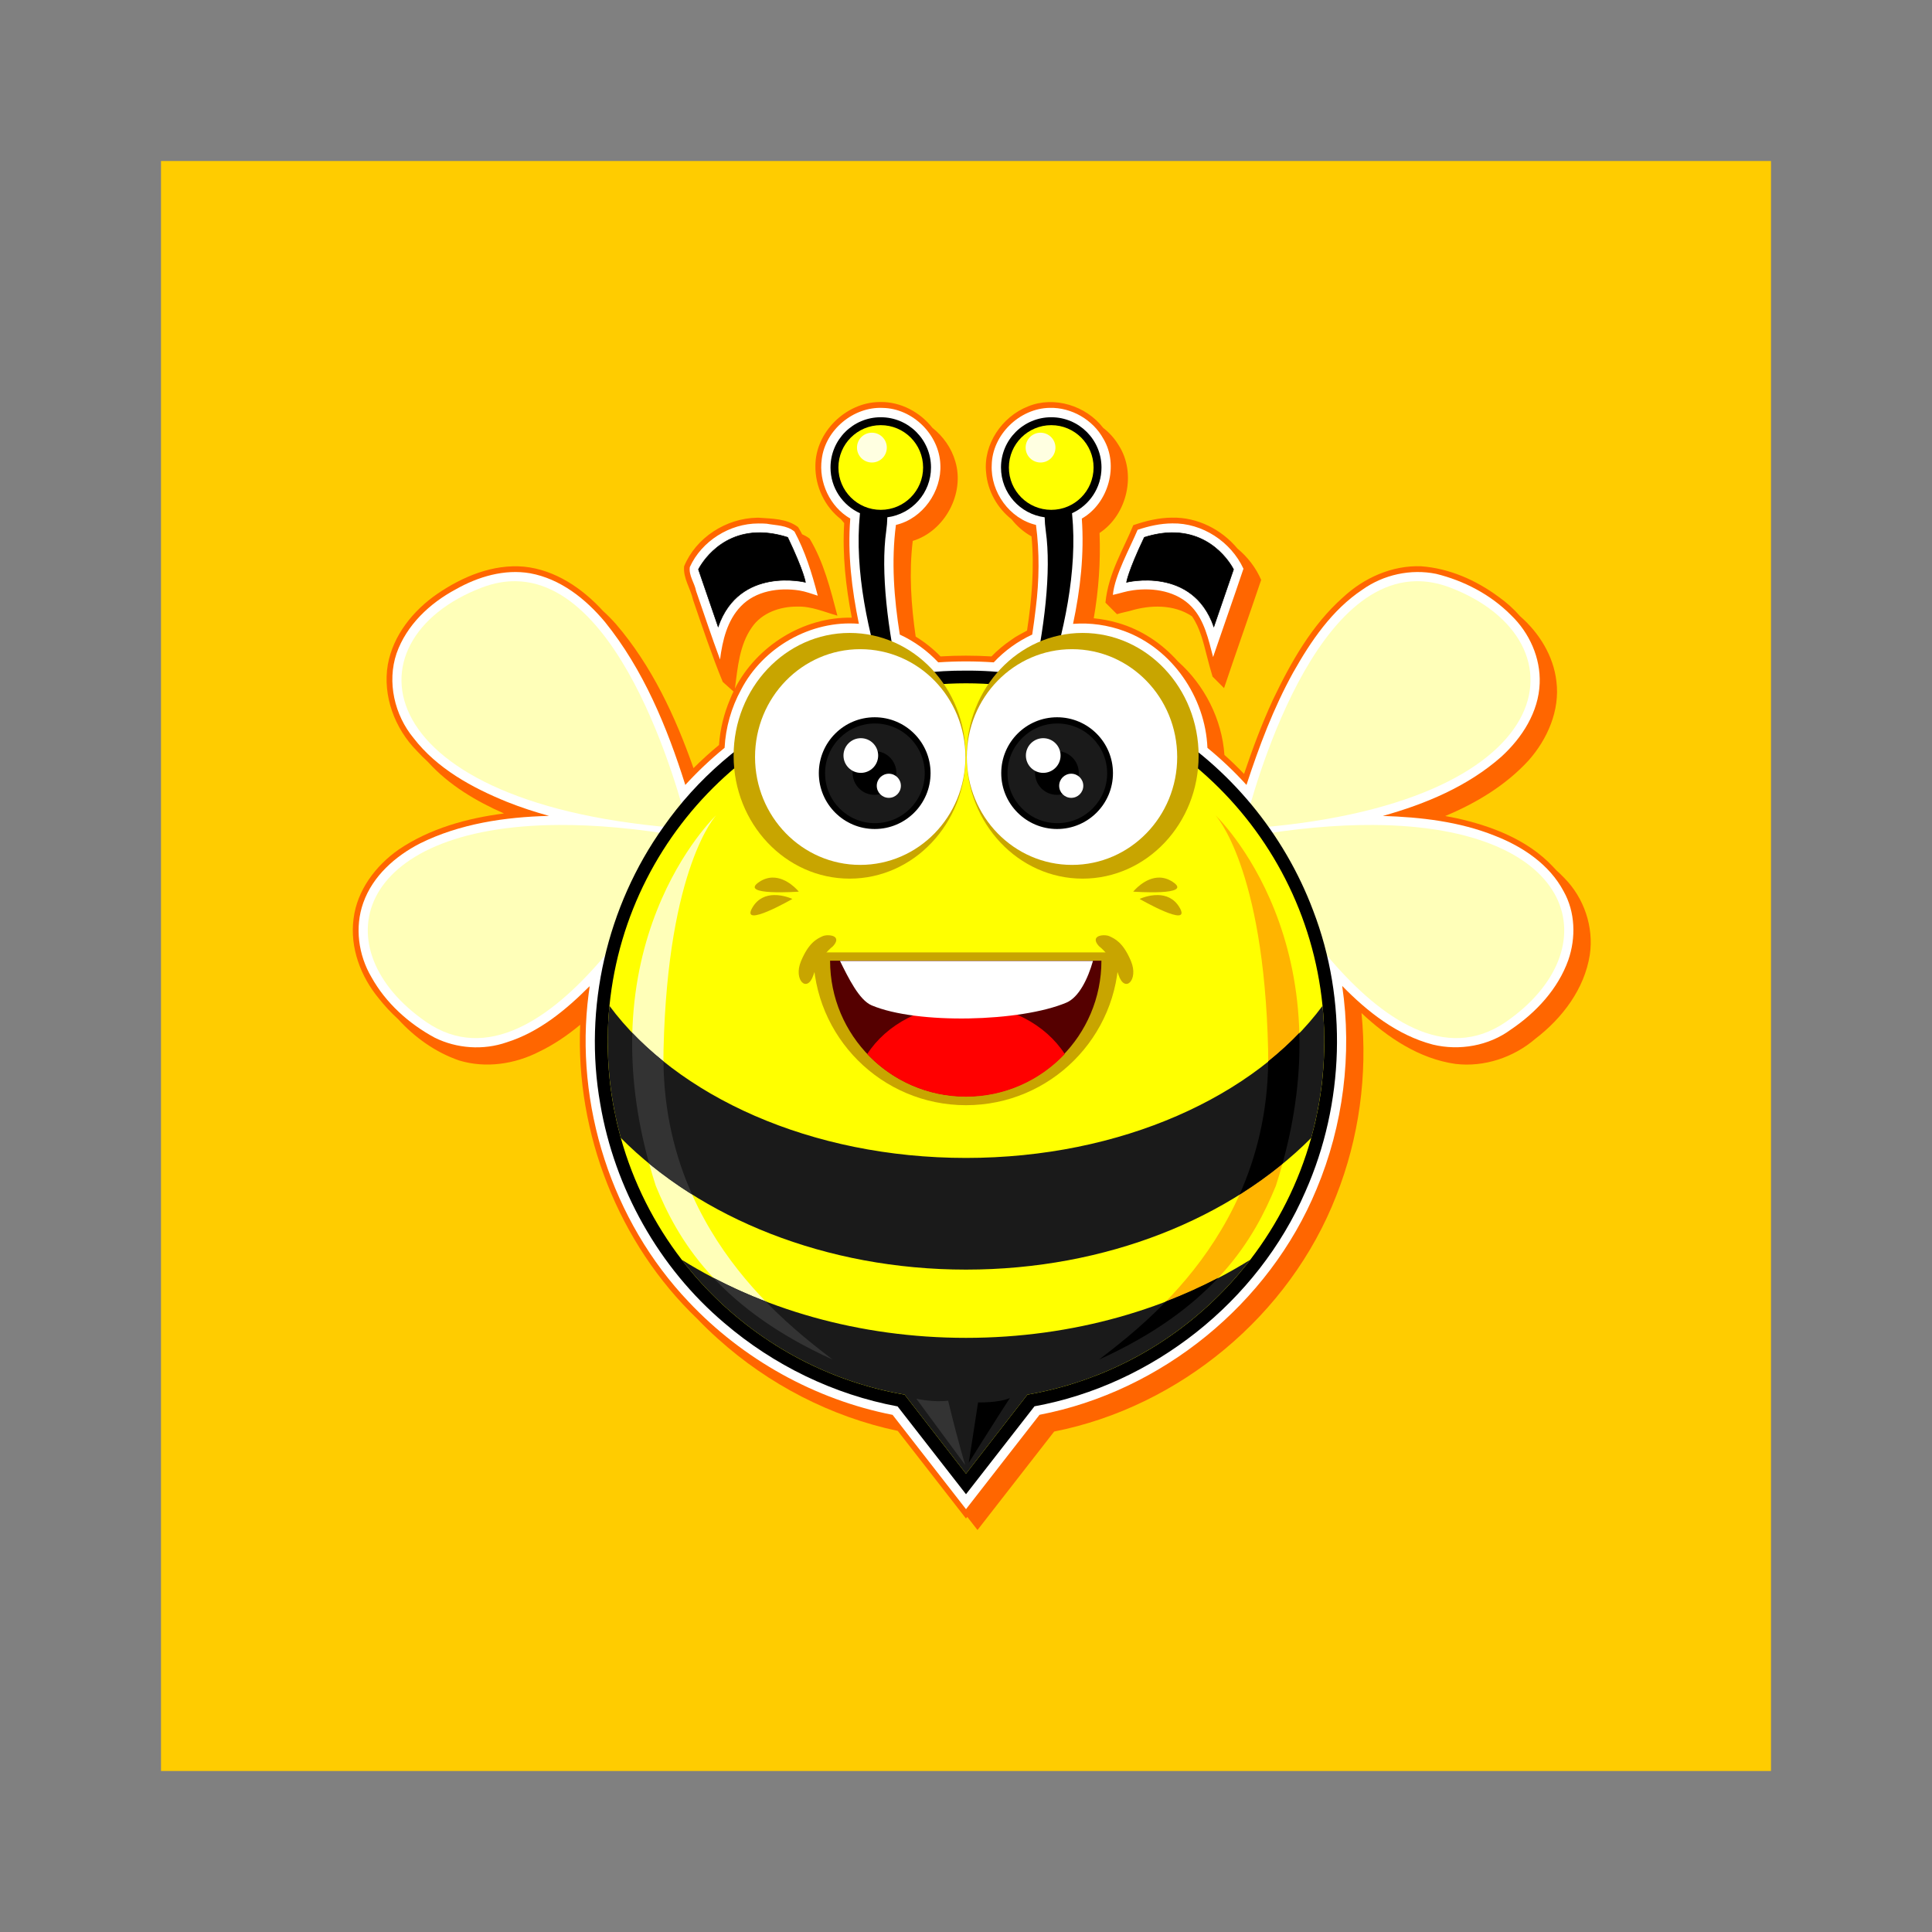 <svg:svg xmlns:dc="http://purl.org/dc/elements/1.1/" xmlns:ns1="http://sodipodi.sourceforge.net/DTD/sodipodi-0.dtd" xmlns:ns2="http://www.inkscape.org/namespaces/inkscape" xmlns:ns4="http://creativecommons.org/ns#" xmlns:rdf="http://www.w3.org/1999/02/22-rdf-syntax-ns#" xmlns:svg="http://www.w3.org/2000/svg" height="3360.0" id="svg2" version="1.1" viewBox="-280.0 -280.0 3360.0 3360.0" width="3360.0" ns1:docname="bee 7.svg" ns2:export-filename="E:\2. Project\1. Istock project\Bee\bee7.png" ns2:export-xdpi="90" ns2:export-ydpi="90" ns2:version="0.48.4 r9939">
  <svg:rect x="-280.0" y="-280.0" width="3360.0" height="3360.0" fill="#808080" stroke="none"/>
  <svg:defs id="defs4" />
  <ns1:namedview bordercolor="#666666" borderopacity="1.0" id="base" pagecolor="#ffffff" showgrid="false" ns2:current-layer="layer1" ns2:cx="548.54336" ns2:cy="1194.7985" ns2:document-units="px" ns2:pageopacity="0.0" ns2:pageshadow="2" ns2:window-height="706" ns2:window-maximized="1" ns2:window-width="1366" ns2:window-x="-8" ns2:window-y="-8" ns2:zoom="0.13106729" />
  <svg:g id="layer1" transform="translate(0,1747.638)" ns2:groupmode="layer" ns2:label="Layer 1">
    <svg:rect height="2800" id="rect2985" style="fill:#ffcc00;fill-opacity:1;stroke:none" width="2800" x="0" y="-1747.638" />
    <svg:g id="g4299" transform="translate(0,122.146)">
      <svg:g id="g4249">
        <svg:path d="m 1251.031,296.969 c -0.792,0.011 -1.582,0.032 -2.375,0.062 -57.903,1.036 -110.462,52.454 -110.562,110.812 -0.6,35.654 16.154,71.432 44.375,93 0.012,0.009 0.02,0.022 0.031,0.031 1.791,2.32 3.691,4.58 5.656,6.75 -3.328,55.134 2.79,110.381 13.219,164.469 -84.104,-1.753 -165.267,49.078 -203.281,123.281 4.934,-36.836 7.736,-75.726 29.656,-106.719 17.397,-25.25 49.139,-36.148 78.812,-35.844 24.357,-0.863 46.809,9.317 69.781,15.75 -12.098,-45.895 -23.651,-93.204 -48.375,-134.031 -4.047,-3.094 -8.38,-5.499 -12.906,-7.438 -2.24,-4.242 -4.6,-8.444 -7.094,-12.562 -19.473,-14.888 -45.432,-14.614 -68.813,-16.312 -0.927,-0.011 -1.854,2.5e-4 -2.781,0.031 -53.659,0.944 -106.183,34.639 -126.625,84.531 -2.011,20.895 11.446,38.73 15.594,58.5 16.426,47.759 32.369,95.723 51.594,142.469 l 18.656,16.688 c -2.136,4.458 -4.12,8.982 -5.938,13.594 -10.72,25.168 -17.342,52.113 -19.188,79.438 -15.463,12.723 -30.249,26.203 -44.406,40.312 C 894.535,843.713 853.546,755.838 791.094,683.031 784.018,675.088 776.478,667.408 768.5,660.156 732.734,620.975 685.417,588.846 631.469,583.375 577.215,578.467 524.603,600.616 480.625,630.562 438.713,659.444 403.793,702.399 394.5,753.5 c -9.367,54.53 12.088,111.49 50.406,150.156 5.968,6.544 12.248,12.765 18.75,18.688 0.423,0.435 0.823,0.882 1.25,1.312 36.136,39.622 82.722,67.391 131.562,88.906 -64.556,8.312 -128.972,26.143 -183.188,62.844 -40.028,28.042 -72.331,70.776 -78.406,120.375 -6.589,49.838 12.358,100.467 43.938,138.5 10.081,12.8 21.26,24.833 33.406,35.844 29.04,32.018 65.363,57.974 106.406,72.062 46.159,13.997 96.995,6.369 139.375,-15.469 25.644,-12.313 49.168,-28.499 71.031,-46.656 -8.26,188.911 66.815,380.532 203.469,511.281 11.541,12.09 23.587,23.701 36.094,34.844 87.913,79.424 196.733,135.712 312.75,160.188 39.514,50.862 79.14,101.559 118.656,152.375 0.74,-0.948 1.479,-1.896 2.219,-2.844 5.93,7.615 11.856,15.224 17.781,22.844 44.534,-57.033 88.872,-114.22 133.344,-171.25 218.245,-43.166 409.9,-202.517 490.562,-410.062 39.729,-100.336 54.668,-210.28 43.938,-317.719 45.449,42.605 100.552,79.577 163.531,88.437 49.893,5.921 101.115,-11.289 138.906,-43.812 46.729,-35.735 85.32,-86.519 94.594,-145.875 7.272,-48.421 -10.132,-99.31 -44.5,-133.813 -4.342,-4.6 -8.878,-8.957 -13.562,-13.125 -2.073,-2.356 -4.222,-4.651 -6.438,-6.875 -43.962,-46.574 -106.446,-70.387 -167.812,-83.937 -6.349,-1.354 -12.732,-2.579 -19.125,-3.688 54.027,-22.585 105.135,-53.286 144.875,-96.562 32.884,-37.068 54.842,-87.1 48.5,-137.531 -5.074,-44.345 -29.782,-84.199 -63.062,-113.312 -11.115,-12.756 -23.812,-24.156 -37.5,-33.812 -39.143,-29.007 -85.755,-49.571 -134.688,-53.125 -50.51,-1.95 -99.46,20.093 -135.906,54.031 -54.502,48.329 -90.79,113.243 -121.937,178.281 -19.291,41.866 -35.444,85.146 -50.156,128.812 -0.021,-0.02 -0.041,-0.042 -0.062,-0.062 -10.899,-11.47 -22.291,-22.461 -34.062,-33.031 -4.278,-61.925 -34.577,-121.482 -80.812,-162.531 -27.915,-31.423 -63.864,-55.452 -104.719,-67.062 -13.577,-3.974 -27.587,-6.674 -41.719,-8 8.544,-48.944 12.043,-98.906 10.062,-148.375 48.266,-31.622 64.914,-104.07 33.031,-152.906 -6.933,-11.578 -16.112,-21.658 -26.75,-29.906 -29.517,-38.399 -85.119,-56.077 -130.687,-37.281 -45.192,17.729 -78.193,65.967 -72.844,115.25 2.58,31.631 19.335,61.584 44.188,81 0.012,0.009 0.02,0.022 0.031,0.031 9.462,12.119 21.265,22.354 34.719,29.719 5.227,54.626 0.415,109.774 -7.781,163.844 -9.167,5.2 -18.772,9.603 -27.219,16 -12.497,8.477 -24.154,18.127 -34.625,28.938 -29.518,-1.725 -59.14,-1.796 -88.656,0 -12.828,-13.238 -27.424,-24.838 -43.187,-34.5 -7.919,-54.984 -11.749,-111.137 -5.094,-166.375 55.812,-16.979 90.915,-82.419 73.969,-138.531 -6.662,-23.023 -21.073,-43.376 -39.813,-58.188 -21.561,-27.384 -55.229,-45.38 -90.5,-44.875 z m 507.656,201.125 c -23.203,0.05 -45.941,5.585 -67.75,13.125 -16.221,40.398 -43.511,83.343 -48.406,134.75 l 20,20 c 11.029,-3.332 13.373,-3.239 22.75,-5.719 34.95,-10.698 76.484,-11.682 107.75,9.438 13.796,19.763 19.743,44.89 25.656,68.125 3.166,12.318 6.374,24.579 10.094,36.719 l 20,20 c 21.1,-62.894 43.298,-125.311 64.531,-188.156 -9.075,-21.143 -23.478,-39.803 -41.188,-54.469 -27.567,-33.318 -69.787,-54.696 -113.438,-53.812 z" id="path4246" style="fill:#ff6600;fill-opacity:1;stroke:none" transform="translate(0,-1747.638)" ns1:nodetypes="cccccccccccccccccccccccccccccccccccccccccccccccccccccccccccccccccccccccccccccccccccccsccccccccccccc" ns2:connector-curvature="0" />
        <svg:path d="m 1545.469,-1440.469 c -52.409,0.803 -99.854,46.813 -100.733,99.531 -2.21,46.792 31.054,93.293 76.983,104.063 6.315,47.986 5.628,96.662 -0.365,144.642 -1.739,15.351 -3.901,30.72 -6.197,46.046 -25.088,11.589 -48.047,28.148 -66.906,48.312 -32.117,-2.176 -64.384,-2.218 -96.5,0 -18.905,-20.172 -41.733,-36.728 -66.875,-48.312 -10.053,-62.851 -15.017,-127.335 -6.75,-190.688 46.508,-10.857 79.921,-58.316 77.241,-105.593 -2.199,-51.621 -48.157,-96.913 -99.897,-97.891 -51.09,-2.575 -100.038,38.223 -106.313,88.859 -5.777,40.274 14.275,83.24 49.594,103.562 -4.87,61.373 2.578,122.968 14.969,183.031 -83.342,-6.932 -166.907,40.975 -204.92,114.665 -16.889,30.939 -26.81,65.725 -28.642,101.022 -24.311,19.817 -47.128,41.431 -68.312,64.531 -31.714,-100.6 -72.857,-200.587 -139.647,-283.325 -33.534,-40.216 -77.514,-75.186 -130.214,-84.781 -44.871,-7.727 -90.546,5.96 -129.34,27.926 -45.351,24.242 -85.638,62.14 -102.99,111.442 -16.889,49.944 -3.532,107.259 29.676,147.344 40.749,52.87 101.391,86.09 162.224,110.799 23.929,9.579 48.479,17.544 73.291,24.439 -76.778,1.912 -155.186,13.517 -224.474,47.943 -43.011,22.106 -82.182,56.671 -98.606,103.251 -15.141,42.348 -8.471,90.806 14.174,129.212 25.057,45.007 64.824,80.863 109.926,105.197 38.444,19.151 84.748,22.332 125.466,8.128 56.304,-17.644 102.98,-56.356 143.983,-97.482 0.256,2.58 -1.276,9.236 -1.594,13.375 -24.977,192.541 40.217,394.87 174,535.531 94.085,99.837 219.557,170.009 354.594,196.5 42.541,54.679 85.058,109.395 127.688,164.062 42.746,-54.685 85.057,-109.552 127.875,-164.156 212.234,-40.771 399.245,-192.707 481.75,-392.375 46.451,-110.847 62.13,-234.522 44.625,-353.5 43.94,45.089 95.977,85.87 157.787,102.07 46.106,11.141 97.305,2.138 135.588,-26.195 43.68,-29.413 82.008,-70.58 99.906,-120.969 13.406,-38.708 12.155,-83.438 -8.187,-119.486 -24.816,-46.751 -71.174,-77.723 -119.395,-96.486 -61.781,-24.812 -128.92,-32.48 -195.074,-34.56 74.31,-20.735 148.11,-51.523 206.406,-103.188 35.798,-32.747 64.558,-77.45 66.406,-127.219 1.833,-44.479 -17.943,-88.156 -49.656,-118.625 -35.41,-35.821 -81.762,-60.044 -130.469,-72 -44.082,-8.964 -91.296,1.402 -127.858,27.318 -53.309,35.377 -89.983,89.679 -120.943,144.617 -34.065,61.744 -59.035,128.174 -80.98,195.19 -20.983,-23.173 -43.752,-44.65 -67.906,-64.5 -3.517,-87.864 -61.332,-172.487 -144.473,-203.023 -28.352,-10.482 -58.998,-14.969 -89.246,-12.602 12.785,-60.041 19.626,-121.732 15.25,-183.125 46.34,-26.402 65.06,-92.69 37.447,-138.871 -18.222,-33.059 -55.504,-54.642 -93.384,-53.66 z m 213.375,200.938 c -20.634,0.081 -40.96,4.639 -60.406,11.187 -12.992,31.247 -39.852,78.955 -43.013,113.175 15.359,-3.397 21.885,-6.259 35.044,-8.081 36.001,-4.985 76.489,1.575 102.25,29 22.125,23.569 28.997,56.706 37,87.156 17.449,-51.22 35.603,-102.247 52.812,-153.594 -21.653,-46.911 -71.603,-79.845 -123.687,-78.844 z m -719.969,0.125 c -49.814,-0.016 -98.483,30.415 -119.156,75.781 -2.171,14.946 8.261,27.606 10.87,41.704 13.836,39.722 26.933,79.656 41.661,119.046 4.229,-32.989 12.394,-67.746 36.094,-92.375 25.716,-27.05 66.49,-33.153 101.937,-27.594 10.213,1.607 22.076,5.974 31.907,9.032 -10.616,-40.897 -22.147,-77.247 -40.439,-111.439 -13.415,-11.315 -32.065,-10.622 -48.465,-13.743 -4.79,-0.378 -9.607,-0.474 -14.41,-0.413 z" id="path4050" style="fill:#ffffff;fill-opacity:1;stroke:none" ns1:nodetypes="cccccccccccccccccccccccccccccccccccccccccccccccccccccccccccscccccccccccccc" ns2:connector-curvature="0" />
        <svg:g id="g3999" transform="translate(-4.3678273e-7,9.337)">
          <svg:g id="g3921" transform="translate(39.427,0)">
            <svg:path d="m 578.062,599.312 c -18.853,-0.328 -38.596,3.101 -59.25,10.969 -240.335,91.556 -202.187,381.477 358.594,419.625 0,0 -98.816,-427.108 -299.344,-430.594 z m 74.156,423.906 c -360.808,2.001 -410.892,218.13 -230.625,342.5 211.69,146.049 448.062,-322.406 448.062,-322.406 -82.202,-14.282 -154.544,-20.442 -217.438,-20.094 z" id="path3914" style="fill:#ffffb9;fill-opacity:1;stroke:none" transform="translate(0,-1747.638)" ns2:connector-curvature="0" />
            <svg:path d="m 2143.083,-1148.325 c 18.853,-0.328 38.596,3.101 59.25,10.969 240.334,91.556 202.187,381.477 -358.594,419.625 0,0 98.816,-427.108 299.344,-430.594 z m -74.156,423.906 c 360.808,2.001 410.892,218.13 230.625,342.5 -211.69,146.049 -448.062,-322.406 -448.062,-322.406 82.202,-14.282 154.544,-20.442 217.438,-20.094 z" id="path3919" style="fill:#ffffb9;fill-opacity:1;stroke:none" ns2:connector-curvature="0" />
          </svg:g>
          <svg:path d="m 1399,-992.812 c -205.314,-1.26 -407.872,103.615 -525.253,271.81 -98.277,137.635 -139.403,314.993 -109.796,481.851 24.921,146.92 101.898,284.628 215.705,380.902 85.593,73.348 190.375,124.412 301.375,145.062 39.729,50.886 79.298,101.747 118.969,152.719 39.74,-51.002 79.315,-101.936 119.094,-152.906 205.534,-37.383 388.302,-181.746 471.214,-373.548 67.784,-152.738 73.441,-332.424 13.445,-488.549 -50.191,-133.535 -145.821,-249.39 -267.988,-323.133 C 1635.037,-960.017 1517.213,-993.768 1399,-992.812 z" id="path3956" style="fill:#000000;fill-opacity:1;stroke:none" ns2:connector-curvature="0" />
          <svg:path d="m 1400,776.875 c -323.155,0 -588.859,245.992 -620.062,560.938 -0.197,1.985 -0.385,3.978 -0.562,5.969 -0.013,0.146 -0.018,0.292 -0.031,0.438 -0.038,0.427 -0.088,0.853 -0.125,1.281 -0.189,2.182 -0.365,4.374 -0.531,6.562 -0.029,0.386 -0.065,0.771 -0.094,1.156 -0.328,4.415 -0.577,8.841 -0.812,13.281 -0.025,0.479 -0.07,0.958 -0.094,1.438 -0.013,0.26 -0.018,0.521 -0.031,0.781 -0.118,2.396 -0.221,4.785 -0.312,7.187 -0.008,0.199 -0.024,0.395 -0.031,0.594 -0.178,4.796 -0.275,9.615 -0.344,14.438 -0.005,0.334 -0.027,0.666 -0.031,1 -9.3e-4,0.073 9e-4,0.146 0,0.219 -0.032,2.608 -0.062,5.228 -0.062,7.844 0,2.908 0.023,5.82 0.062,8.719 0.026,1.919 0.081,3.836 0.125,5.75 0.028,1.23 0.059,2.459 0.094,3.687 0.048,1.679 0.095,3.356 0.156,5.031 0.108,2.967 0.225,5.919 0.375,8.875 0.006,0.125 0.025,0.25 0.031,0.375 0.14,2.729 0.294,5.468 0.469,8.188 0.096,1.48 0.207,2.96 0.312,4.438 0.21,2.933 0.437,5.86 0.688,8.781 0.304,3.547 0.637,7.095 1,10.625 0.33,3.215 0.683,6.424 1.062,9.625 0.073,0.615 0.144,1.229 0.219,1.844 0.389,3.205 0.812,6.404 1.25,9.594 0.48,3.5 0.993,6.988 1.531,10.469 0.518,3.353 1.053,6.696 1.625,10.031 0.063,0.365 0.124,0.729 0.188,1.094 0.557,3.217 1.144,6.425 1.75,9.625 1.253,6.608 2.634,13.155 4.094,19.688 0.112,0.499 0.2,1.002 0.312,1.5 0.715,3.162 1.456,6.326 2.219,9.469 1.638,6.752 3.394,13.461 5.25,20.125 21.67,77.82 58.04,149.486 105.969,211.844 2.888,3.758 5.81,7.498 8.781,11.188 0.028,0.034 0.066,0.06 0.094,0.094 3,3.724 6.042,7.41 9.125,11.063 0.105,0.124 0.207,0.251 0.312,0.375 1.438,1.701 2.888,3.377 4.344,5.062 0.178,0.207 0.353,0.419 0.531,0.625 1.386,1.6 2.786,3.196 4.188,4.781 1.583,1.791 3.178,3.571 4.781,5.344 1.603,1.772 3.221,3.528 4.844,5.281 1.628,1.758 3.258,3.51 4.906,5.25 1.638,1.729 3.28,3.446 4.938,5.156 1.664,1.717 3.348,3.427 5.031,5.125 1.677,1.691 3.366,3.391 5.062,5.062 1.704,1.68 3.433,3.34 5.156,5 1.72,1.657 3.448,3.3 5.188,4.938 1.374,1.294 2.739,2.594 4.125,3.875 0.85,0.786 1.708,1.562 2.562,2.344 0.473,0.433 0.932,0.881 1.406,1.312 0.808,0.734 1.626,1.458 2.438,2.188 1.779,1.6 3.578,3.17 5.375,4.75 1.61,1.415 3.22,2.821 4.844,4.219 0.448,0.386 0.895,0.772 1.344,1.156 1.554,1.33 3.12,2.653 4.688,3.969 1.831,1.536 3.651,3.079 5.5,4.594 3.703,3.036 7.445,6.017 11.219,8.969 3.764,2.944 7.574,5.86 11.406,8.719 13.055,9.737 26.497,18.978 40.312,27.688 0.653,0.412 1.314,0.809 1.969,1.219 0.128,0.08 0.247,0.17 0.375,0.25 1.651,1.031 3.307,2.047 4.969,3.062 2.049,1.253 4.123,2.489 6.187,3.719 2.065,1.229 4.139,2.45 6.219,3.656 0.659,0.382 1.308,0.777 1.969,1.156 1.425,0.819 2.849,1.629 4.281,2.438 2.097,1.184 4.2,2.34 6.312,3.5 2.107,1.157 4.223,2.304 6.344,3.438 2.128,1.137 4.263,2.262 6.406,3.375 1.613,0.838 3.223,1.676 4.844,2.5 1.091,0.554 2.187,1.108 3.281,1.656 0.582,0.292 1.167,0.585 1.75,0.875 1.016,0.505 2.043,1 3.062,1.5 2.065,1.012 4.141,2.01 6.219,3 0.344,0.164 0.686,0.336 1.031,0.5 1.103,0.523 2.206,1.046 3.312,1.562 0.839,0.392 1.691,0.768 2.531,1.156 2.191,1.011 4.389,2.014 6.594,3 2.211,0.989 4.431,1.973 6.656,2.938 3.981,1.725 7.976,3.418 12,5.062 0.468,0.191 0.938,0.372 1.406,0.562 2.222,0.901 4.453,1.811 6.688,2.688 0.227,0.089 0.461,0.161 0.688,0.25 1.79,0.7 3.576,1.41 5.375,2.094 0.28,0.107 0.563,0.206 0.844,0.313 2.093,0.792 4.178,1.573 6.281,2.344 0.186,0.068 0.377,0.12 0.562,0.188 2.202,0.804 4.412,1.595 6.625,2.375 2.385,0.84 4.79,1.657 7.188,2.469 0.013,0 0.019,0.027 0.031,0.031 2.301,0.779 4.594,1.529 6.906,2.281 1.374,0.447 2.747,0.875 4.125,1.313 0.959,0.305 1.914,0.637 2.875,0.937 0.208,0.065 0.417,0.123 0.625,0.188 0.113,0.035 0.23,0.058 0.344,0.094 3.7,1.149 7.427,2.263 11.156,3.344 0.658,0.191 1.31,0.405 1.969,0.594 0.416,0.119 0.834,0.226 1.25,0.344 1.946,0.553 3.89,1.091 5.844,1.625 2.375,0.649 4.77,1.284 7.156,1.906 1.478,0.385 2.955,0.782 4.438,1.156 1.407,0.356 2.808,0.717 4.219,1.063 1.267,0.311 2.543,0.603 3.812,0.906 0.832,0.198 1.667,0.367 2.5,0.562 1.601,0.375 3.206,0.762 4.812,1.125 1.02,0.23 2.041,0.462 3.062,0.688 0.53,0.117 1.063,0.228 1.594,0.344 1.47,0.32 2.933,0.628 4.406,0.937 2.384,0.501 4.762,0.995 7.156,1.469 0.104,0.021 0.208,0.042 0.313,0.062 1.841,0.363 3.685,0.716 5.531,1.062 1.394,0.262 2.79,0.528 4.188,0.781 0.936,0.169 1.875,0.335 2.812,0.5 0.657,0.116 1.311,0.23 1.969,0.344 L 1400,2151.406 1506.781,2014 c 0.656,-0.113 1.313,-0.228 1.969,-0.344 0.94,-0.165 1.874,-0.33 2.812,-0.5 1.398,-0.253 2.792,-0.519 4.188,-0.781 1.841,-0.346 3.696,-0.7 5.531,-1.062 0.104,-0.021 0.208,-0.042 0.313,-0.062 2.394,-0.473 4.772,-0.968 7.156,-1.469 2.007,-0.422 4,-0.84 6,-1.281 1.021,-0.225 2.043,-0.457 3.062,-0.688 1.603,-0.362 3.214,-0.75 4.812,-1.125 0.831,-0.195 1.67,-0.365 2.5,-0.562 1.274,-0.304 2.542,-0.595 3.812,-0.906 1.412,-0.346 2.81,-0.707 4.219,-1.063 1.483,-0.375 2.959,-0.771 4.438,-1.156 2.386,-0.622 4.782,-1.257 7.156,-1.906 0.835,-0.229 1.666,-0.456 2.5,-0.688 2.195,-0.61 4.378,-1.242 6.562,-1.875 3.73,-1.081 7.456,-2.195 11.156,-3.344 1.287,-0.4 2.56,-0.811 3.844,-1.219 5.428,-1.724 10.825,-3.507 16.188,-5.375 1.21,-0.421 2.418,-0.853 3.625,-1.281 6.087,-2.163 12.126,-4.405 18.125,-6.75 0.227,-0.089 0.461,-0.161 0.688,-0.25 2.704,-1.06 5.409,-2.153 8.094,-3.25 4.024,-1.644 8.019,-3.337 12,-5.062 2.225,-0.964 4.445,-1.948 6.656,-2.938 2.204,-0.986 4.403,-1.989 6.594,-3 1.947,-0.899 3.908,-1.801 5.844,-2.719 0.345,-0.164 0.686,-0.336 1.031,-0.5 2.078,-0.99 4.154,-1.988 6.219,-3 1.604,-0.786 3.216,-1.575 4.812,-2.375 1.094,-0.548 2.191,-1.102 3.281,-1.656 1.619,-0.823 3.233,-1.663 4.844,-2.5 2.143,-1.113 4.278,-2.238 6.406,-3.375 2.121,-1.133 4.237,-2.28 6.344,-3.438 2.112,-1.16 4.215,-2.316 6.312,-3.5 2.095,-1.183 4.17,-2.387 6.25,-3.594 2.08,-1.206 4.154,-2.427 6.219,-3.656 2.065,-1.23 4.138,-2.466 6.187,-3.719 1.79,-1.094 3.566,-2.201 5.344,-3.312 0.655,-0.41 1.315,-0.807 1.969,-1.219 13.815,-8.71 27.258,-17.951 40.312,-27.688 3.832,-2.858 7.643,-5.775 11.406,-8.719 3.774,-2.951 7.516,-5.933 11.219,-8.969 1.849,-1.515 3.67,-3.058 5.5,-4.594 1.568,-1.315 3.133,-2.638 4.688,-3.969 0.258,-0.221 0.524,-0.435 0.781,-0.656 0.677,-0.582 1.356,-1.165 2.031,-1.75 1.135,-0.983 2.248,-1.978 3.375,-2.969 1.797,-1.58 3.596,-3.15 5.375,-4.75 0.812,-0.73 1.63,-1.453 2.438,-2.188 0.961,-0.873 1.92,-1.746 2.875,-2.625 0.879,-0.809 1.75,-1.623 2.625,-2.438 0.874,-0.814 1.724,-1.65 2.594,-2.469 1.739,-1.638 3.467,-3.28 5.188,-4.938 1.723,-1.66 3.452,-3.32 5.156,-5 1.696,-1.672 3.386,-3.371 5.063,-5.062 1.684,-1.698 3.367,-3.408 5.031,-5.125 1.657,-1.71 3.3,-3.428 4.938,-5.156 1.648,-1.74 3.278,-3.491 4.906,-5.25 1.623,-1.753 3.241,-3.51 4.844,-5.281 1.604,-1.772 3.198,-3.553 4.781,-5.344 1.402,-1.586 2.801,-3.181 4.187,-4.781 0.179,-0.206 0.353,-0.418 0.531,-0.625 1.456,-1.685 2.906,-3.362 4.344,-5.062 0.105,-0.124 0.207,-0.251 0.313,-0.375 3.083,-3.652 6.125,-7.339 9.125,-11.063 0.027,-0.034 0.066,-0.06 0.094,-0.094 2.972,-3.69 5.893,-7.429 8.781,-11.188 47.929,-62.358 84.299,-134.024 105.969,-211.844 1.856,-6.664 3.612,-13.373 5.25,-20.125 0.817,-3.37 1.613,-6.765 2.375,-10.156 1.529,-6.799 2.946,-13.619 4.25,-20.5 0.606,-3.2 1.193,-6.408 1.75,-9.625 0.042,-0.239 0.084,-0.479 0.125,-0.719 0.022,-0.125 0.041,-0.25 0.062,-0.375 0.572,-3.335 1.107,-6.678 1.625,-10.031 0.538,-3.481 1.051,-6.969 1.531,-10.469 0.438,-3.19 0.861,-6.389 1.25,-9.594 0.037,-0.303 0.089,-0.604 0.125,-0.906 0.038,-0.311 0.057,-0.626 0.094,-0.937 0.379,-3.201 0.732,-6.41 1.062,-9.625 0.363,-3.53 0.696,-7.078 1,-10.625 0.25,-2.922 0.478,-5.848 0.688,-8.781 0.106,-1.477 0.217,-2.958 0.312,-4.438 0.013,-0.198 0.019,-0.396 0.031,-0.594 0.16,-2.522 0.308,-5.064 0.437,-7.594 0.01,-0.125 0.025,-0.25 0.031,-0.375 0.15,-2.956 0.267,-5.908 0.375,-8.875 0.062,-1.676 0.108,-3.352 0.156,-5.031 0.02,-0.687 0.045,-1.375 0.062,-2.062 0.014,-0.541 0.019,-1.084 0.031,-1.625 0.044,-1.915 0.099,-3.831 0.125,-5.75 0,-0.218 0,-0.438 0,-0.656 0.034,-2.68 0.062,-5.374 0.062,-8.062 0,-2.616 -0.03,-5.236 -0.062,-7.844 -9e-4,-0.073 9e-4,-0.146 0,-0.219 0,-0.334 -0.026,-0.666 -0.031,-1 -0.069,-4.823 -0.166,-9.642 -0.344,-14.438 -0.01,-0.199 -0.024,-0.395 -0.031,-0.594 -0.061,-1.619 -0.145,-3.228 -0.219,-4.844 -0.048,-1.042 -0.072,-2.085 -0.125,-3.125 -0.024,-0.479 -0.068,-0.959 -0.094,-1.438 -0.235,-4.44 -0.485,-8.866 -0.813,-13.281 -0.029,-0.386 -0.064,-0.771 -0.094,-1.156 -0.167,-2.189 -0.342,-4.38 -0.531,-6.562 -0.039,-0.449 -0.085,-0.896 -0.125,-1.344 -0.188,-2.117 -0.385,-4.233 -0.594,-6.344 C 1988.86,1022.867 1723.155,776.875 1400,776.875 z" id="path2987" style="fill:#ffff00;fill-opacity:1;stroke:none" transform="translate(0,-1747.638)" ns2:connector-curvature="0" />
          <svg:path d="m 1833.69,-741.472 c 0,0 240.077,226.59 105.202,644.701 -37.765,91.715 -105.202,210.405 -307.514,302.119 72.832,-56.647 301.417,-223.242 294.027,-539.499 -7.438,-318.304 -91.715,-407.322 -91.715,-407.322 z" id="path3989" style="fill:#ffb400;fill-opacity:1;stroke:none" ns1:nodetypes="cccsc" ns2:connector-curvature="0" />
          <svg:path d="m 965.703,1006.166 c 0,0 -240.077,226.59 -105.202,644.701 37.765,91.715 105.202,210.405 307.514,302.119 -72.832,-56.647 -301.417,-223.242 -294.027,-539.499 7.438,-318.304 91.715,-407.322 91.715,-407.322 z" id="path3980" style="fill:#ffffb9;fill-opacity:1;stroke:none" transform="translate(0,-1747.638)" ns1:nodetypes="cccsc" ns2:connector-curvature="0" />
          <svg:path d="m 779.938,1337.812 c -2.026,20.453 -3.062,41.202 -3.062,62.188 0,58.038 7.969,114.225 22.812,167.531 138.617,139.278 355.956,229 600.312,229 244.356,0 461.695,-89.722 600.312,-229 14.844,-53.306 22.812,-109.493 22.812,-167.531 0,-20.986 -1.036,-41.735 -3.062,-62.188 -116.478,157.177 -350.431,264.5 -620.062,264.5 -269.632,0 -503.584,-107.323 -620.062,-264.5 z M 905.656,1779.375 C 998.97,1900.782 1136.017,1986.843 1293.219,2014 L 1400,2151.406 1506.781,2014 c 157.202,-27.157 294.249,-113.218 387.563,-234.625 -136.538,85.138 -308.057,135.844 -494.344,135.844 -186.287,0 -357.806,-50.705 -494.344,-135.844 z M 1299.75,2015.094 c 2.551,0.413 5.095,0.806 7.656,1.187 -2.559,-0.381 -5.107,-0.775 -7.656,-1.187 z m 200.5,0 c -2.549,0.412 -5.097,0.806 -7.656,1.187 2.561,-0.382 5.106,-0.775 7.656,-1.187 z m -174.219,3.687 c 2.695,0.319 5.388,0.622 8.094,0.906 -2.703,-0.284 -5.401,-0.587 -8.094,-0.906 z m 147.938,0 c -2.692,0.319 -5.391,0.622 -8.094,0.906 2.706,-0.284 5.398,-0.587 8.094,-0.906 z" id="path2989" style="fill:#1a1a1a;fill-opacity:1;stroke:none" transform="translate(0,-1747.638)" ns2:connector-curvature="0" />
          <svg:g id="g3904" transform="translate(-27.044,0)">
            <svg:g id="g3873">
              <svg:path d="m 1278.781,314.156 c -48.262,0 -87.375,39.113 -87.375,87.375 0,35.371 21.025,65.812 51.25,79.562 -0.068,0.65 -0.122,1.306 -0.187,1.969 -9.653,98.142 14.319,208.109 45.969,303.781 8.165,-1.476 16.384,-2.783 24.656,-3.938 -22.615,-99.834 -34.623,-201.133 -24.844,-270.5 1.21,-8.583 1.842,-16.705 2,-24.25 42.852,-5.608 75.938,-42.244 75.938,-86.625 0,-48.262 -39.145,-87.375 -87.406,-87.375 z" id="path3861" style="fill:#000000;stroke:none" transform="translate(0,-1747.638)" ns2:connector-curvature="0" />
              <svg:path d="m 343.931,571.195 c 0,33.148 -26.872,60.019 -60.019,60.019 -33.148,0 -60.019,-26.872 -60.019,-60.019 0,-33.148 26.872,-60.019 60.019,-60.019 33.148,0 60.019,26.872 60.019,60.019 z" id="path3865" style="fill:#ffff00;fill-opacity:1;stroke:none" transform="matrix(1.227,0,0,1.227,930.443,-2046.922)" ns1:cx="283.91138" ns1:cy="571.19458" ns1:rx="60.019268" ns1:ry="60.019268" ns1:type="arc" />
              <svg:path d="m 343.931,571.195 c 0,33.148 -26.872,60.019 -60.019,60.019 -33.148,0 -60.019,-26.872 -60.019,-60.019 0,-33.148 26.872,-60.019 60.019,-60.019 33.148,0 60.019,26.872 60.019,60.019 z" id="path3868" style="fill:#ffffe1;fill-opacity:1;stroke:none" transform="matrix(0.432,0,0,0.432,1140.752,-1627.44)" ns1:cx="283.91138" ns1:cy="571.19458" ns1:rx="60.019268" ns1:ry="60.019268" ns1:type="arc" />
            </svg:g>
            <svg:g id="g3878" transform="matrix(-1,0,0,1,2854.087,0)">
              <svg:path d="m 1278.781,314.156 c -48.262,0 -87.375,39.113 -87.375,87.375 0,35.371 21.025,65.812 51.25,79.562 -0.068,0.65 -0.122,1.306 -0.187,1.969 -9.653,98.142 14.319,208.109 45.969,303.781 8.165,-1.476 16.384,-2.783 24.656,-3.938 -22.615,-99.834 -34.623,-201.133 -24.844,-270.5 1.21,-8.583 1.842,-16.705 2,-24.25 42.852,-5.608 75.938,-42.244 75.938,-86.625 0,-48.262 -39.145,-87.375 -87.406,-87.375 z" id="path3880" style="fill:#000000;stroke:none" transform="translate(0,-1747.638)" ns2:connector-curvature="0" />
              <svg:path d="m 343.931,571.195 c 0,33.148 -26.872,60.019 -60.019,60.019 -33.148,0 -60.019,-26.872 -60.019,-60.019 0,-33.148 26.872,-60.019 60.019,-60.019 33.148,0 60.019,26.872 60.019,60.019 z" id="path3882" style="fill:#ffff00;fill-opacity:1;stroke:none" transform="matrix(1.227,0,0,1.227,930.443,-2046.922)" ns1:cx="283.91138" ns1:cy="571.19458" ns1:rx="60.019268" ns1:ry="60.019268" ns1:type="arc" />
              <svg:path d="m 343.931,571.195 c 0,33.148 -26.872,60.019 -60.019,60.019 -33.148,0 -60.019,-26.872 -60.019,-60.019 0,-33.148 26.872,-60.019 60.019,-60.019 33.148,0 60.019,26.872 60.019,60.019 z" id="path3884" style="fill:#ffffe1;fill-opacity:1;stroke:none" transform="matrix(0.432,0,0,0.432,1174.752,-1627.44)" ns1:cx="283.91138" ns1:cy="571.19458" ns1:rx="60.019268" ns1:ry="60.019268" ns1:type="arc" />
            </svg:g>
          </svg:g>
          <svg:g id="g3045" transform="matrix(1.377,0,0,1.377,-541.815,55.895)">
            <svg:path d="m 1409.441,1095.183 c 0,75.234 -59.48,136.224 -132.852,136.224 -73.372,0 -132.852,-60.989 -132.852,-136.224 0,-75.234 59.48,-136.224 132.852,-136.224 73.372,0 132.852,60.989 132.852,136.224 z" id="path3027" style="fill:#c8a500;fill-opacity:1;stroke:none" transform="matrix(1.103,0,0,1.139,-144.871,-1901.445)" ns1:cx="1276.5896" ns1:cy="1095.183" ns1:rx="132.85164" ns1:ry="136.22351" ns1:type="arc" />
            <svg:path d="m 1409.441,1095.183 c 0,75.234 -59.48,136.224 -132.852,136.224 -73.372,0 -132.852,-60.989 -132.852,-136.224 0,-75.234 59.48,-136.224 132.852,-136.224 73.372,0 132.852,60.989 132.852,136.224 z" id="path3025" style="fill:#ffffff;fill-opacity:1;stroke:none" transform="translate(0,-1747.638)" ns1:cx="1276.5896" ns1:cy="1095.183" ns1:rx="132.85164" ns1:ry="136.22351" ns1:type="arc" />
            <svg:g id="g3018">
              <svg:path d="m 1358.081,1115.751 c 0,34.763 -28.181,62.945 -62.945,62.945 -34.763,0 -62.945,-28.181 -62.945,-62.945 0,-34.763 28.181,-62.945 62.945,-62.945 34.764,0 62.945,28.181 62.945,62.945 z" id="path3016" style="fill:#000000;fill-opacity:1;stroke:none" transform="matrix(1.121,0,0,1.121,-156.986,-1882.88)" ns1:cx="1295.1362" ns1:cy="1115.7506" ns1:rx="62.944767" ns1:ry="62.944767" ns1:type="arc" />
              <svg:path d="m 1358.081,1115.751 c 0,34.763 -28.181,62.945 -62.945,62.945 -34.763,0 -62.945,-28.181 -62.945,-62.945 0,-34.763 28.181,-62.945 62.945,-62.945 34.764,0 62.945,28.181 62.945,62.945 z" id="path3008" style="fill:#1a1a1a;fill-opacity:1;stroke:none" transform="translate(0,-1747.638)" ns1:cx="1295.1362" ns1:cy="1115.7506" ns1:rx="62.944767" ns1:ry="62.944767" ns1:type="arc" />
              <svg:path d="m 1358.081,1115.751 c 0,34.763 -28.181,62.945 -62.945,62.945 -34.763,0 -62.945,-28.181 -62.945,-62.945 0,-34.763 28.181,-62.945 62.945,-62.945 34.764,0 62.945,28.181 62.945,62.945 z" id="path3012" style="fill:#000000;fill-opacity:1;stroke:none" transform="matrix(0.439,0,0,0.439,726.061,-1122.141)" ns1:cx="1295.1362" ns1:cy="1115.7506" ns1:rx="62.944767" ns1:ry="62.944767" ns1:type="arc" />
              <svg:path d="m 1358.081,1115.751 c 0,34.763 -28.181,62.945 -62.945,62.945 -34.763,0 -62.945,-28.181 -62.945,-62.945 0,-34.763 28.181,-62.945 62.945,-62.945 34.764,0 62.945,28.181 62.945,62.945 z" id="path3010" style="fill:#ffffff;fill-opacity:1;stroke:none" transform="matrix(0.348,0,0,0.348,826.634,-1042.645)" ns1:cx="1295.1362" ns1:cy="1115.7506" ns1:rx="62.944767" ns1:ry="62.944767" ns1:type="arc" />
              <svg:path d="m 1358.081,1115.751 c 0,34.763 -28.181,62.945 -62.945,62.945 -34.763,0 -62.945,-28.181 -62.945,-62.945 0,-34.763 28.181,-62.945 62.945,-62.945 34.764,0 62.945,28.181 62.945,62.945 z" id="path3014" style="fill:#ffffff;fill-opacity:1;stroke:none" transform="matrix(0.242,0,0,0.242,999.284,-886.159)" ns1:cx="1295.1362" ns1:cy="1115.7506" ns1:rx="62.944767" ns1:ry="62.944767" ns1:type="arc" />
            </svg:g>
            <svg:path d="m 1409.441,1095.183 c 0,75.234 -59.48,136.224 -132.852,136.224 -73.372,0 -132.852,-60.989 -132.852,-136.224 0,-75.234 59.48,-136.224 132.852,-136.224 73.372,0 132.852,60.989 132.852,136.224 z" id="path3029" style="fill:#c8a500;fill-opacity:1;stroke:none" transform="matrix(-1.103,0,0,1.139,2965.519,-1901.445)" ns1:cx="1276.5896" ns1:cy="1095.183" ns1:rx="132.85164" ns1:ry="136.22351" ns1:type="arc" />
            <svg:path d="m 1409.441,1095.183 c 0,75.234 -59.48,136.224 -132.852,136.224 -73.372,0 -132.852,-60.989 -132.852,-136.224 0,-75.234 59.48,-136.224 132.852,-136.224 73.372,0 132.852,60.989 132.852,136.224 z" id="path3031" style="fill:#ffffff;fill-opacity:1;stroke:none" transform="matrix(-1,0,0,1,2820.648,-1747.638)" ns1:cx="1276.5896" ns1:cy="1095.183" ns1:rx="132.85164" ns1:ry="136.22351" ns1:type="arc" />
            <svg:g id="g3033" transform="translate(230.375,0)">
              <svg:path d="m 1358.081,1115.751 c 0,34.763 -28.181,62.945 -62.945,62.945 -34.763,0 -62.945,-28.181 -62.945,-62.945 0,-34.763 28.181,-62.945 62.945,-62.945 34.764,0 62.945,28.181 62.945,62.945 z" id="path3035" style="fill:#000000;fill-opacity:1;stroke:none" transform="matrix(1.121,0,0,1.121,-156.986,-1882.88)" ns1:cx="1295.1362" ns1:cy="1115.7506" ns1:rx="62.944767" ns1:ry="62.944767" ns1:type="arc" />
              <svg:path d="m 1358.081,1115.751 c 0,34.763 -28.181,62.945 -62.945,62.945 -34.763,0 -62.945,-28.181 -62.945,-62.945 0,-34.763 28.181,-62.945 62.945,-62.945 34.764,0 62.945,28.181 62.945,62.945 z" id="path3037" style="fill:#1a1a1a;fill-opacity:1;stroke:none" transform="translate(0,-1747.638)" ns1:cx="1295.1362" ns1:cy="1115.7506" ns1:rx="62.944767" ns1:ry="62.944767" ns1:type="arc" />
              <svg:path d="m 1358.081,1115.751 c 0,34.763 -28.181,62.945 -62.945,62.945 -34.763,0 -62.945,-28.181 -62.945,-62.945 0,-34.763 28.181,-62.945 62.945,-62.945 34.764,0 62.945,28.181 62.945,62.945 z" id="path3039" style="fill:#000000;fill-opacity:1;stroke:none" transform="matrix(0.439,0,0,0.439,726.061,-1122.141)" ns1:cx="1295.1362" ns1:cy="1115.7506" ns1:rx="62.944767" ns1:ry="62.944767" ns1:type="arc" />
              <svg:path d="m 1358.081,1115.751 c 0,34.763 -28.181,62.945 -62.945,62.945 -34.763,0 -62.945,-28.181 -62.945,-62.945 0,-34.763 28.181,-62.945 62.945,-62.945 34.764,0 62.945,28.181 62.945,62.945 z" id="path3041" style="fill:#ffffff;fill-opacity:1;stroke:none" transform="matrix(0.348,0,0,0.348,826.634,-1042.645)" ns1:cx="1295.1362" ns1:cy="1115.7506" ns1:rx="62.944767" ns1:ry="62.944767" ns1:type="arc" />
              <svg:path d="m 1358.081,1115.751 c 0,34.763 -28.181,62.945 -62.945,62.945 -34.763,0 -62.945,-28.181 -62.945,-62.945 0,-34.763 28.181,-62.945 62.945,-62.945 34.764,0 62.945,28.181 62.945,62.945 z" id="path3043" style="fill:#ffffff;fill-opacity:1;stroke:none" transform="matrix(0.242,0,0,0.242,999.284,-886.159)" ns1:cx="1295.1362" ns1:cy="1115.7506" ns1:rx="62.944767" ns1:ry="62.944767" ns1:type="arc" />
            </svg:g>
          </svg:g>
          <svg:path d="m 1578.035,1457.996 c 0,146.744 -118.959,265.703 -265.703,265.703 -146.744,0 -265.703,-118.959 -265.703,-265.703 0,0 0,0 0,0 l 265.703,0 z" id="path3063" style="fill:#c8a500;fill-opacity:1;stroke:none" transform="translate(87.669,-1960.74)" ns1:cx="1312.3314" ns1:cy="1457.9961" ns1:end="3.1415927" ns1:rx="265.70328" ns1:ry="265.70328" ns1:start="0" ns1:type="arc" />
          <svg:path d="m 1578.035,1457.996 c 0,146.744 -118.959,265.703 -265.703,265.703 -146.744,0 -265.703,-118.959 -265.703,-265.703 0,0 0,0 0,0 l 265.703,0 z" id="path3065" style="fill:#550000;fill-opacity:1;stroke:none" transform="matrix(0.888,0,0,0.888,234.223,-1783.082)" ns1:cx="1312.3314" ns1:cy="1457.9961" ns1:end="3.1415927" ns1:rx="265.70328" ns1:ry="265.70328" ns1:start="0" ns1:type="arc" />
          <svg:path d="m 1400,1335.094 c -74.003,0 -138.402,34.942 -171.75,86.5 43.04,45.651 104.058,74.156 171.75,74.156 67.692,0 128.71,-28.506 171.75,-74.156 -33.348,-51.558 -97.747,-86.5 -171.75,-86.5 z" id="path3067" style="fill:#ff0000;fill-opacity:1;stroke:none" transform="translate(0,-1747.638)" ns2:connector-curvature="0" />
          <svg:path d="m 1180.844,1259.719 c 14.436,29.145 33.288,68.06 55.156,77.281 79.158,33.38 259.3,28.74 338.574,-4.771 21.792,-9.212 37.417,-41.459 46.239,-72.51 l -220.812,0 z" id="path3069" style="fill:#ffffff;fill-opacity:1;stroke:none" transform="translate(0,-1747.638)" ns1:nodetypes="cssccc" ns2:connector-curvature="0" />
          <svg:g id="g3084" style="fill:#c8a500;fill-opacity:1" transform="translate(-2.834,0)">
            <svg:path d="m 1065.938,1114.75 c -7.295,0.185 -15.072,2.41 -23,7.75 -36.244,24.41 69.094,16.688 69.094,16.688 0,0 -20.04,-25.099 -46.094,-24.438 z m 2.875,30.375 c -13.268,0.319 -27.791,5.245 -37.438,21.75 -22.05,37.727 69.5,-14.969 69.5,-14.969 0,0 -15.004,-7.191 -32.062,-6.781 z" id="path3077" style="fill:#c8a500;fill-opacity:1;stroke:none" transform="translate(0,-1747.638)" ns2:connector-curvature="0" />
            <svg:path d="m 1739.73,-632.888 c 7.295,0.185 15.072,2.41 23,7.75 36.244,24.41 -69.094,16.688 -69.094,16.688 0,0 20.04,-25.099 46.094,-24.438 z m -2.875,30.375 c 13.268,0.319 27.791,5.245 37.438,21.75 22.05,37.727 -69.5,-14.969 -69.5,-14.969 0,0 15.004,-7.191 32.062,-6.781 z" id="path3082" style="fill:#c8a500;fill-opacity:1;stroke:none" ns2:connector-curvature="0" />
          </svg:g>
          <svg:path d="m 1042.578,-1232.763 c -76.582,-0.97 -107.844,63.969 -107.844,63.969 l 34.219,99.625 c 36.89,-106.028 151.813,-77.312 151.813,-77.312 0,0 -2.623,-18.884 -30.875,-78.125 -17.377,-5.531 -33.131,-7.976 -47.313,-8.156 z m 714.813,0 c -14.182,0.18 -29.904,2.625 -47.281,8.156 -28.252,59.241 -30.875,78.125 -30.875,78.125 0,0 114.891,-28.716 151.781,77.312 l 34.25,-99.625 c 0,0 -31.293,-64.939 -107.875,-63.969 z" id="path3856" style="fill:#000000;stroke:#000000;stroke-width:1px;stroke-linecap:butt;stroke-linejoin:miter;stroke-opacity:1" ns2:connector-curvature="0" />
          <svg:path d="m 1159.562,-532.607 c -3.502,0.068 -6.902,0.695 -9.219,1.781 -9.267,4.344 -23.733,10.713 -37.344,43.438 -13.611,32.724 11.004,56.474 21.719,23.75 10.715,-32.724 33.875,-49.812 33.875,-49.812 13.032,-14.335 1.476,-19.36 -9.031,-19.156 z m 479.563,0 c -10.111,0.231 -20.207,5.419 -7.719,19.156 0,0 23.16,17.088 33.875,49.812 10.715,32.724 35.33,8.974 21.719,-23.75 -13.611,-32.724 -28.077,-39.093 -37.344,-43.438 -2.606,-1.222 -6.575,-1.872 -10.531,-1.781 z" id="path3947" style="fill:#c8a500;fill-opacity:1;stroke:none" ns2:connector-curvature="0" />
          <svg:path d="m 819.656,1384.781 c -1.874,67.331 6.049,143.23 29.281,227.438 23.305,19.138 48.25,37.048 74.656,53.625 -29.195,-65.452 -48.912,-142.303 -49.75,-231.5 -19.509,-15.68 -37.608,-32.219 -54.188,-49.563 z m 141.062,426.031 C 1007.173,1860.424 1072.554,1909.731 1168,1953 c -25.409,-19.762 -69.78,-52.944 -116.469,-101.156 -31.46,-12.119 -61.775,-25.863 -90.812,-41.031 z m 352.969,210.281 84.969,115.312 c 0,0 -11.479,-36.408 -29.687,-111.937 -25.626,3.372 -55.281,-3.375 -55.281,-3.375 z" id="path3984" style="fill:#333333;fill-opacity:1;stroke:none" transform="translate(0,-1747.638)" ns2:connector-curvature="0" />
          <svg:path d="m 1979.75,1384.781 c -16.579,17.344 -34.679,33.883 -54.188,49.563 -0.838,89.197 -20.555,166.048 -49.75,231.5 26.407,-16.577 51.352,-34.487 74.656,-53.625 23.232,-84.207 31.156,-160.106 29.281,-227.438 z m -141.062,426.031 c -29.038,15.168 -59.352,28.912 -90.812,41.031 -46.689,48.212 -91.06,81.394 -116.469,101.156 95.446,-43.269 160.827,-92.576 207.281,-142.188 z m -362.344,209.062 c -19.074,8.583 -55.313,7.625 -55.313,7.625 l -16.219,104.906 c 0,0 51.503,-82.013 71.531,-112.531 z" id="path3991" style="fill:#000000;fill-opacity:1;stroke:none" transform="translate(0,-1747.638)" ns2:connector-curvature="0" />
        </svg:g>
      </svg:g>
    </svg:g>
  </svg:g>
</svg:svg>